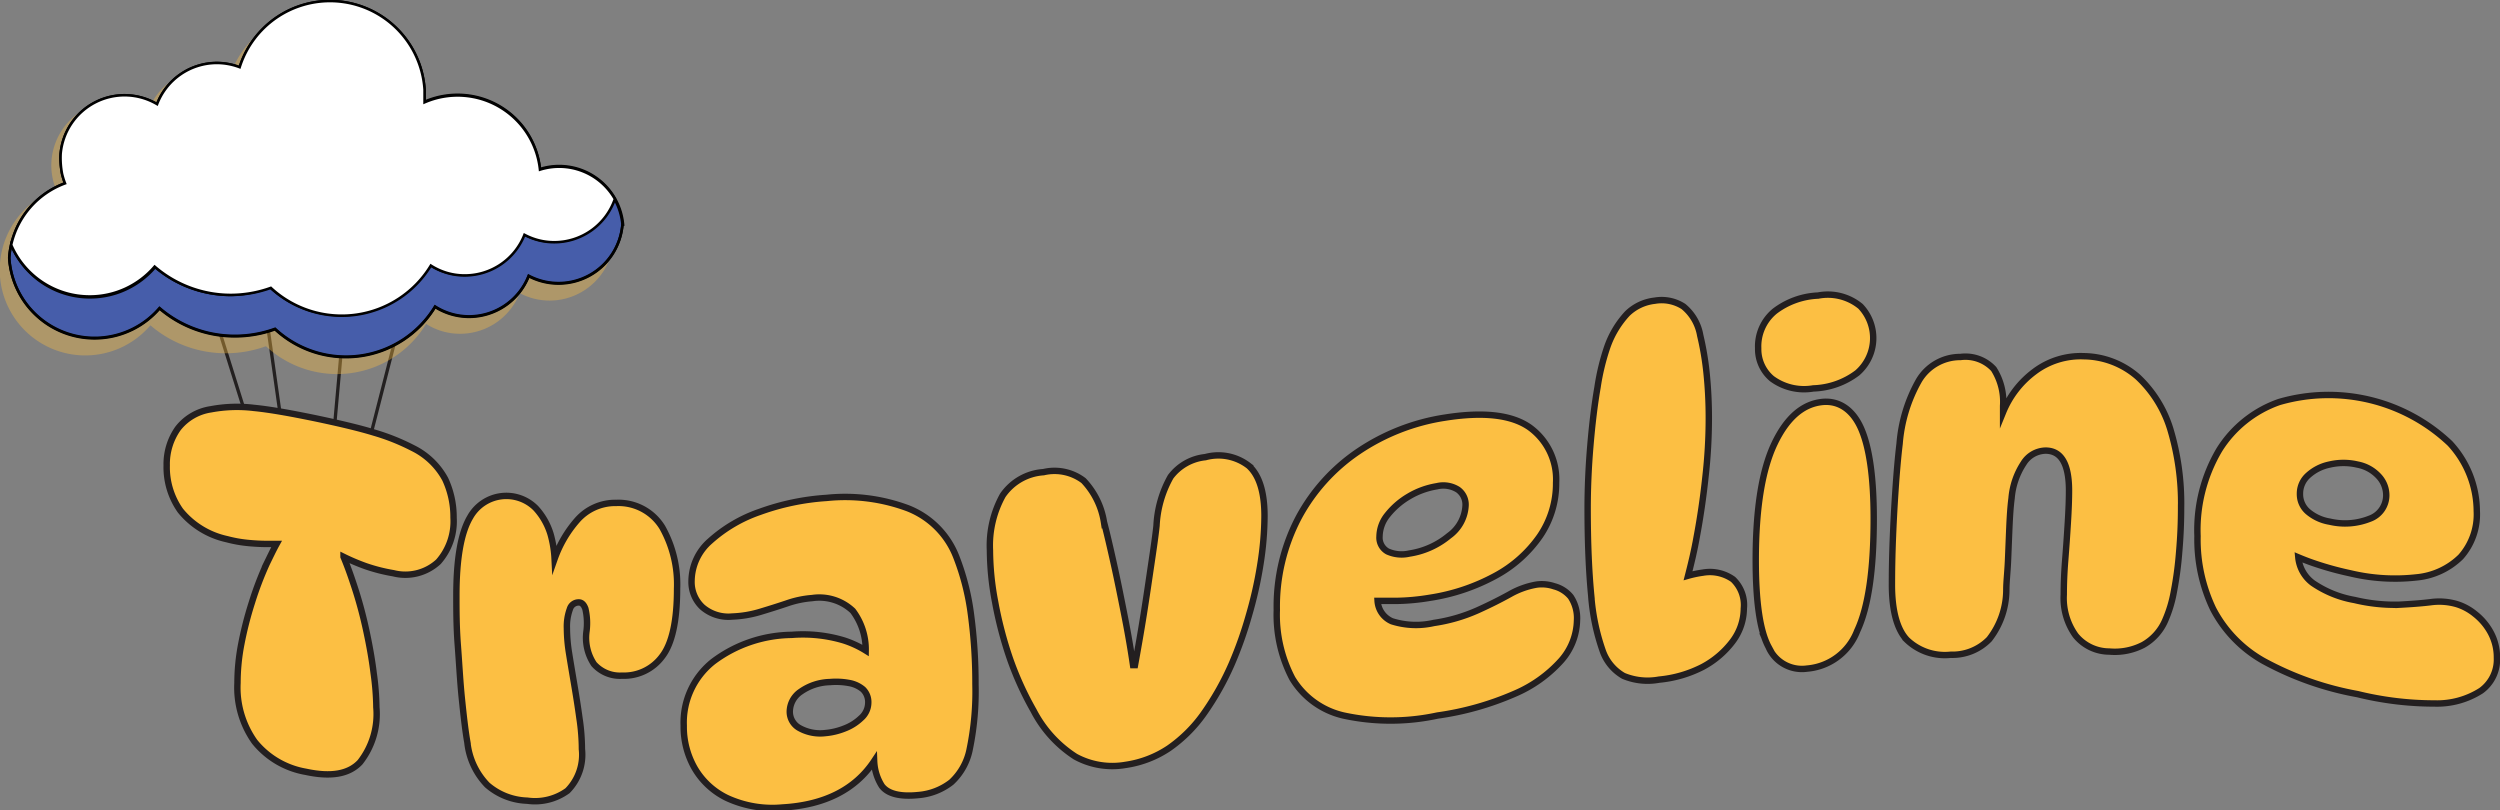<svg xmlns="http://www.w3.org/2000/svg" viewBox="0 0 194.96 63.19"><rect x="0" y="0" width="194.96" height="63.19" fill="#808080" stroke="none"/><defs><style>.cls-1{fill:#232020;}.cls-2{fill:#fabe41;}.cls-2,.cls-4,.cls-5,.cls-6{stroke:#010101;stroke-width:0.2px;}.cls-2,.cls-4,.cls-5,.cls-6,.cls-9{stroke-miterlimit:10;}.cls-3,.cls-9{fill:#fcbf43;}.cls-3{opacity:0.37;}.cls-4{fill:#465daa;}.cls-5,.cls-7{fill:none;}.cls-6{fill:#fff;}.cls-8{fill:#dba53d;}.cls-9{stroke:#231f20;stroke-width:0.5px;}</style></defs><title>Asset 1</title><g id="Layer_2" data-name="Layer 2"><g id="Layer_1-2" data-name="Layer 1"><rect class="cls-1" x="18.06" y="21.72" width="0.26" height="15.06" transform="translate(-7.92 6.79) rotate(-17.42)"/><rect class="cls-1" x="22.96" y="29.37" width="14.18" height="0.26" transform="translate(-5.99 51.29) rotate(-75.63)"/><rect class="cls-1" x="21.52" y="25.41" width="0.26" height="11.04" transform="translate(-4.1 3.32) rotate(-8.02)"/><rect class="cls-1" x="20.81" y="30.8" width="10.98" height="0.26" transform="translate(-6.85 54.37) rotate(-84.9)"/><path class="cls-2" d="M28.62,34.5h-8.7a.83.83,0,0,0-.82.84h0a.84.84,0,0,0,.82.85h0a2.2,2.2,0,0,0-.15.77v1.89A2.09,2.09,0,0,0,21.84,41h4.89a2.09,2.09,0,0,0,2.05-2.12V37a2.29,2.29,0,0,0-.14-.78.82.82,0,0,0,.8-.84h0A.83.83,0,0,0,28.62,34.5Z"/><path class="cls-3" d="M42.86,13.45a5.07,5.07,0,0,0-1.51.24,6.45,6.45,0,0,0-9-5.26c0-.14,0-.29,0-.44A7.4,7.4,0,0,0,18,5.73a5,5,0,0,0-6.44,2.89A4.87,4.87,0,0,0,9,7.91a5,5,0,0,0-5,5,5.07,5.07,0,0,0,.37,1.87,6.67,6.67,0,1,0,7.36,10.59,9,9,0,0,0,5.9,2.18A9.16,9.16,0,0,0,20.74,27a8.14,8.14,0,0,0,12.49-1.74,4.9,4.9,0,0,0,2.65.77,5,5,0,0,0,4.65-3.17,4.93,4.93,0,0,0,2.33.58,5,5,0,0,0,0-10Z"/><path class="cls-4" d="M48.54,17.54a5,5,0,0,1-7.31,4,5,5,0,0,1-4.64,3.17,4.93,4.93,0,0,1-2.66-.77,8.13,8.13,0,0,1-12.48,1.74,9.18,9.18,0,0,1-3.12.55,9,9,0,0,1-5.89-2.17A6.67,6.67,0,0,1,.72,20.13a6.66,6.66,0,0,1,4.35-5.84,5.79,5.79,0,0,1-.23-.74A6.59,6.59,0,0,1,4.73,12a5,5,0,0,1,7.52-3.87,5,5,0,0,1,4.66-3.21,5.06,5.06,0,0,1,1.78.33A7.39,7.39,0,0,1,33.11,7h0v.1h0c0,.13,0,.26,0,.38s0,.3,0,.45a6.46,6.46,0,0,1,9,5.25,5,5,0,0,1,6.48,4.35Z"/><path class="cls-5" d="M47.9,15.48a5,5,0,0,1-4.72,3.37,4.93,4.93,0,0,1-2.33-.58,5,5,0,0,1-4.65,3.17,4.87,4.87,0,0,1-2.65-.77,8.13,8.13,0,0,1-12.48,1.74A9.26,9.26,0,0,1,18,23a9.09,9.09,0,0,1-5.9-2.17A6.66,6.66,0,0,1,.87,19.09a6.06,6.06,0,0,0-.15,1,6.67,6.67,0,0,0,11.72,3.93,9,9,0,0,0,5.89,2.17,9.18,9.18,0,0,0,3.12-.55,8.13,8.13,0,0,0,12.48-1.74,4.93,4.93,0,0,0,2.66.77,5,5,0,0,0,4.64-3.17,5,5,0,0,0,7.31-4A5,5,0,0,0,47.9,15.48Z"/><path class="cls-6" d="M7,23.12a6.65,6.65,0,0,0,5.06-2.33A9.09,9.09,0,0,0,18,23a9.26,9.26,0,0,0,3.12-.55,8.13,8.13,0,0,0,12.48-1.74,4.87,4.87,0,0,0,2.65.77,5,5,0,0,0,4.65-3.17,4.93,4.93,0,0,0,2.33.58,5,5,0,0,0,4.72-3.37,5,5,0,0,0-5.84-2.29,6.46,6.46,0,0,0-9-5.25c0-.15,0-.29,0-.45s0-.25,0-.38h0V7h0A7.39,7.39,0,0,0,18.69,5.24a5.06,5.06,0,0,0-1.78-.33,5,5,0,0,0-4.66,3.21A5,5,0,0,0,4.73,12a6.59,6.59,0,0,0,.11,1.56,5.79,5.79,0,0,0,.23.74,6.67,6.67,0,0,0-4.2,4.8A6.67,6.67,0,0,0,7,23.12Z"/><path class="cls-7" d="M26.78,39.93a9.39,9.39,0,0,0,0-2.06,6.17,6.17,0,0,0-.21-1.8c1-1,0-1.53,0-1.53l.07,0H19.92a.83.83,0,0,0-.82.84h0a.84.84,0,0,0,.82.85h0a2.2,2.2,0,0,0-.15.77v1.89A2.09,2.09,0,0,0,21.84,41h3.87A1.14,1.14,0,0,0,26.78,39.93Z"/><path class="cls-8" d="M26.62,36.07a6.17,6.17,0,0,1,.21,1.8,9.39,9.39,0,0,1,0,2.06,1.14,1.14,0,0,1-1.07,1h1a2.09,2.09,0,0,0,2.05-2.12V37a2.29,2.29,0,0,0-.14-.78.82.82,0,0,0,.8-.84h0a.83.83,0,0,0-.82-.84H26.69l-.07,0S27.6,35.09,26.62,36.07Z"/><path class="cls-5" d="M28.62,34.5h-8.7a.83.83,0,0,0-.82.84h0a.84.84,0,0,0,.82.85h0a2.2,2.2,0,0,0-.15.77v1.89A2.09,2.09,0,0,0,21.84,41h4.89a2.09,2.09,0,0,0,2.05-2.12V37a2.29,2.29,0,0,0-.14-.78.82.82,0,0,0,.8-.84h0A.83.83,0,0,0,28.62,34.5Z"/><path class="cls-9" d="M32.19,34.94a16.86,16.86,0,0,0-3-1.2c-1.21-.37-2.71-.72-4.5-1.1-1.94-.4-3.57-.7-4.89-.83a11,11,0,0,0-3.36.11,4,4,0,0,0-2.56,1.49A4.81,4.81,0,0,0,13,36.29a5.86,5.86,0,0,0,1.07,3.53,6.43,6.43,0,0,0,3.64,2.23,9.94,9.94,0,0,0,1.51.28,15.76,15.76,0,0,0,1.68.09l.67,0c-.26.47-.51,1-.76,1.51A25.72,25.72,0,0,0,19.64,47a27.86,27.86,0,0,0-.83,3.26,16.05,16.05,0,0,0-.29,3,7.3,7.3,0,0,0,1.34,4.59,6.56,6.56,0,0,0,4,2.34c2,.43,3.37.16,4.22-.75a6.08,6.08,0,0,0,1.27-4.28,20.72,20.72,0,0,0-.21-2.66c-.13-1.06-.33-2.19-.59-3.39s-.59-2.42-1-3.63c-.24-.73-.49-1.41-.76-2.06a16,16,0,0,0,1.75.74,13.32,13.32,0,0,0,2.13.54,3.8,3.8,0,0,0,3.52-.89,4.76,4.76,0,0,0,1.18-3.44,7,7,0,0,0-.65-3A5.73,5.73,0,0,0,32.19,34.94Z"/><path class="cls-9" d="M48.06,39.22A3.94,3.94,0,0,0,45,40.58a9.21,9.21,0,0,0-1.75,3,8.64,8.64,0,0,0-.32-1.94,5.21,5.21,0,0,0-1.14-2,3.23,3.23,0,0,0-5.12.68c-.72,1.21-1.08,3.25-1.08,6.14,0,1.12,0,2.4.11,3.84s.18,2.84.32,4.2.27,2.51.43,3.41A5.61,5.61,0,0,0,38,61.22a5,5,0,0,0,3.12,1.22,4.31,4.31,0,0,0,3.14-.78,4,4,0,0,0,1.12-3.24,16.39,16.39,0,0,0-.19-2.4c-.12-.88-.26-1.76-.41-2.65s-.29-1.71-.41-2.47A12.4,12.4,0,0,1,44.21,49a3.93,3.93,0,0,1,.23-1.5.71.71,0,0,1,.71-.52c.22,0,.39.18.5.49a4.94,4.94,0,0,1,.09,1.74,3.71,3.71,0,0,0,.58,2.58,2.71,2.71,0,0,0,2.19.9,3.7,3.7,0,0,0,3.12-1.49c.78-1,1.17-2.78,1.17-5.29a9.07,9.07,0,0,0-1.15-4.78A4,4,0,0,0,48.06,39.22Z"/><path class="cls-9" d="M74.58,43.44a6.65,6.65,0,0,0-3.77-3.8,14,14,0,0,0-6.35-.81,18.77,18.77,0,0,0-5.21,1.09,11.25,11.25,0,0,0-3.87,2.27,4.18,4.18,0,0,0-1.45,3.1,2.68,2.68,0,0,0,.84,2.05,3.1,3.1,0,0,0,2.33.74,8.66,8.66,0,0,0,2.2-.37c.73-.22,1.43-.44,2.11-.67a7.73,7.73,0,0,1,1.93-.4,3.8,3.8,0,0,1,3.17,1,5,5,0,0,1,1,3.09,7.65,7.65,0,0,0-1.71-.79,11.09,11.09,0,0,0-4.07-.43,10.37,10.37,0,0,0-6.11,2.08,6.07,6.07,0,0,0-2.3,5,6.5,6.5,0,0,0,.85,3.31,5.85,5.85,0,0,0,2.54,2.34,8.44,8.44,0,0,0,4.31.73c3.32-.19,5.7-1.43,7.15-3.62a3.93,3.93,0,0,0,.6,1.94c.46.61,1.41.86,2.86.71a4.82,4.82,0,0,0,2.56-1,4.74,4.74,0,0,0,1.44-2.62,22.2,22.2,0,0,0,.44-5,40.49,40.49,0,0,0-.35-5.45A19,19,0,0,0,74.58,43.44ZM67.15,56a3.83,3.83,0,0,1-1.29.81,5.27,5.27,0,0,1-1.51.36,3.34,3.34,0,0,1-2-.39,1.45,1.45,0,0,1-.76-1.29,1.9,1.9,0,0,1,.85-1.55,4.13,4.13,0,0,1,2.28-.75,5.51,5.51,0,0,1,1.48.07,2.29,2.29,0,0,1,1.1.5,1.38,1.38,0,0,1,.41,1.05A1.61,1.61,0,0,1,67.15,56Z"/><path class="cls-9" d="M94,35.65a3.88,3.88,0,0,0-2.71,1.53A8.62,8.62,0,0,0,90.19,41c-.08.77-.23,1.79-.41,3s-.37,2.54-.59,3.92-.45,2.69-.68,3.95l-.15,0c-.17-1.17-.39-2.46-.67-3.88s-.55-2.77-.84-4.07-.54-2.38-.76-3.21a6.07,6.07,0,0,0-1.59-3.23,3.75,3.75,0,0,0-3.12-.66,4.19,4.19,0,0,0-3.18,1.81,8.06,8.06,0,0,0-1,4.29,21.91,21.91,0,0,0,.4,4,30.41,30.41,0,0,0,1.13,4.36,24.48,24.48,0,0,0,1.87,4.13,9.4,9.4,0,0,0,3.27,3.6,6,6,0,0,0,3.9.64,8.19,8.19,0,0,0,3.39-1.3,11.09,11.09,0,0,0,2.72-2.71,21.82,21.82,0,0,0,2.19-3.9,30.15,30.15,0,0,0,1.32-3.73,31.69,31.69,0,0,0,.9-4,24.59,24.59,0,0,0,.32-3.77c0-1.87-.41-3.17-1.22-3.91A3.86,3.86,0,0,0,94,35.65Z"/><path class="cls-9" d="M121.2,45.72a3,3,0,0,0-1.38-.13,6.43,6.43,0,0,0-2.06.74c-.72.4-1.55.82-2.5,1.25a12.9,12.9,0,0,1-3.44,1,6.23,6.23,0,0,1-3.27-.13,1.85,1.85,0,0,1-1.12-1.59c.45,0,.92,0,1.44,0a17.13,17.13,0,0,0,2.62-.24,15.59,15.59,0,0,0,5.13-1.72,10,10,0,0,0,3.48-3.11,7.28,7.28,0,0,0,1.25-4.14,5,5,0,0,0-2.09-4.34q-2.1-1.45-6.58-.74a16.53,16.53,0,0,0-6.74,2.63,14.49,14.49,0,0,0-4.67,5.17,14.91,14.91,0,0,0-1.7,7.21,10.69,10.69,0,0,0,1.21,5.33,6.31,6.31,0,0,0,4,2.89,17.33,17.33,0,0,0,7.32,0,23,23,0,0,0,6-1.69,10.29,10.29,0,0,0,3.65-2.6,4.87,4.87,0,0,0,1.23-3.13,3,3,0,0,0-.49-1.84A2.48,2.48,0,0,0,121.2,45.72Zm-13-5.56a6,6,0,0,1,1.66-1.44,6.22,6.22,0,0,1,2.19-.8,2.15,2.15,0,0,1,1.64.26,1.43,1.43,0,0,1,.6,1.25A3.08,3.08,0,0,1,113,41.78a6.33,6.33,0,0,1-3.1,1.39,2.67,2.67,0,0,1-1.7-.17,1.23,1.23,0,0,1-.62-1.17A2.72,2.72,0,0,1,108.2,40.16Z"/><path class="cls-9" d="M141.78,23.05a6,6,0,0,0-3.38,1.22,3.55,3.55,0,0,0-1.29,2.89,3,3,0,0,0,1.07,2.37,4.23,4.23,0,0,0,3.23.76,6,6,0,0,0,3.43-1.21,3.59,3.59,0,0,0,.25-5.19A4,4,0,0,0,141.78,23.05Z"/><path class="cls-9" d="M142.19,31.34q-2.35.19-3.81,3.26t-1.46,9.09q0,4.91,1,6.76a2.83,2.83,0,0,0,3,1.69,4.59,4.59,0,0,0,3.91-2.94q1.29-2.73,1.29-8.75c0-3.26-.35-5.62-1-7.07S143.41,31.25,142.19,31.34Z"/><path class="cls-9" d="M132.78,44.66a8.29,8.29,0,0,0-1.14.24c.24-.94.48-1.92.67-3,.29-1.54.52-3.12.69-4.72a40.51,40.51,0,0,0,.26-4.53,34.14,34.14,0,0,0-.18-3.6,22.63,22.63,0,0,0-.49-2.89,3.73,3.73,0,0,0-1.31-2.26,3.15,3.15,0,0,0-2.24-.45,3.65,3.65,0,0,0-2.13,1,7.41,7.41,0,0,0-1.57,2.61,17.93,17.93,0,0,0-.76,3.15c-.24,1.39-.42,2.92-.56,4.58s-.21,3.29-.21,4.88c0,2.67.1,4.93.28,6.78a16.7,16.7,0,0,0,.88,4.26,3.63,3.63,0,0,0,1.64,2,4.89,4.89,0,0,0,2.77.29A9.34,9.34,0,0,0,132.8,52a7.1,7.1,0,0,0,2.33-2,4.3,4.3,0,0,0,.86-2.54,2.76,2.76,0,0,0-.84-2.28A3.13,3.13,0,0,0,132.78,44.66Z"/><path class="cls-9" d="M166.73,29.41a6.5,6.5,0,0,0-4.22-1.63A6,6,0,0,0,158.63,29a7.43,7.43,0,0,0-2.42,3.14c0-.16,0-.33,0-.49a4.76,4.76,0,0,0-.73-2.87,3,3,0,0,0-2.6-.94,3.74,3.74,0,0,0-3.25,1.86,11.87,11.87,0,0,0-1.49,4.89c-.13,1.07-.23,2.27-.32,3.58s-.16,2.62-.21,3.91-.07,2.47-.07,3.52c0,2,.39,3.47,1.16,4.29a4.28,4.28,0,0,0,3.43,1.17,4,4,0,0,0,3-1.21A6.28,6.28,0,0,0,156.46,46c0-.6.09-1.34.13-2.23s.07-1.77.11-2.67.09-1.64.17-2.24a5.81,5.81,0,0,1,.93-2.72,2.07,2.07,0,0,1,1.72-1q1.83,0,1.83,3.12,0,1-.09,2.46c-.06,1-.13,2-.21,3s-.11,1.9-.11,2.65a5,5,0,0,0,.92,3.18,3.39,3.39,0,0,0,2.63,1.26,4.82,4.82,0,0,0,2.65-.52,4,4,0,0,0,1.72-1.93,9.86,9.86,0,0,0,.67-2.24,27.48,27.48,0,0,0,.41-3.08c.1-1.14.15-2.29.15-3.46a20.1,20.1,0,0,0-.84-6.11A9.32,9.32,0,0,0,166.73,29.41Z"/><path class="cls-9" d="M194.22,49.3A4.67,4.67,0,0,0,193,47.87a4.2,4.2,0,0,0-1.38-.75,4.89,4.89,0,0,0-2.06-.16c-.72.09-1.56.15-2.5.2a13.45,13.45,0,0,1-3.44-.37,8.27,8.27,0,0,1-3.27-1.33,2.82,2.82,0,0,1-1.12-2c.45.19.92.37,1.44.54a24.59,24.59,0,0,0,2.62.71,15,15,0,0,0,5.13.32,5.67,5.67,0,0,0,3.48-1.6,5,5,0,0,0,1.25-3.57,7.84,7.84,0,0,0-2.09-5.28,13.77,13.77,0,0,0-13.32-3.23,9,9,0,0,0-4.67,3.73,12.28,12.28,0,0,0-1.7,6.73,12.57,12.57,0,0,0,1.21,5.66,9.89,9.89,0,0,0,3.95,4.08,24.27,24.27,0,0,0,7.32,2.58,25.15,25.15,0,0,0,6,.73,6.37,6.37,0,0,0,3.64-1,3,3,0,0,0,1.23-2.55A4.08,4.08,0,0,0,194.22,49.3ZM180,37.07a3.53,3.53,0,0,1,1.66-.84,4.76,4.76,0,0,1,2.19,0,3,3,0,0,1,1.64.9,2.16,2.16,0,0,1,.6,1.48,1.94,1.94,0,0,1-1.31,1.85,5.2,5.2,0,0,1-3.1.22,3.49,3.49,0,0,1-1.7-.78,1.79,1.79,0,0,1-.62-1.38A1.9,1.9,0,0,1,180,37.07Z"/></g></g></svg>